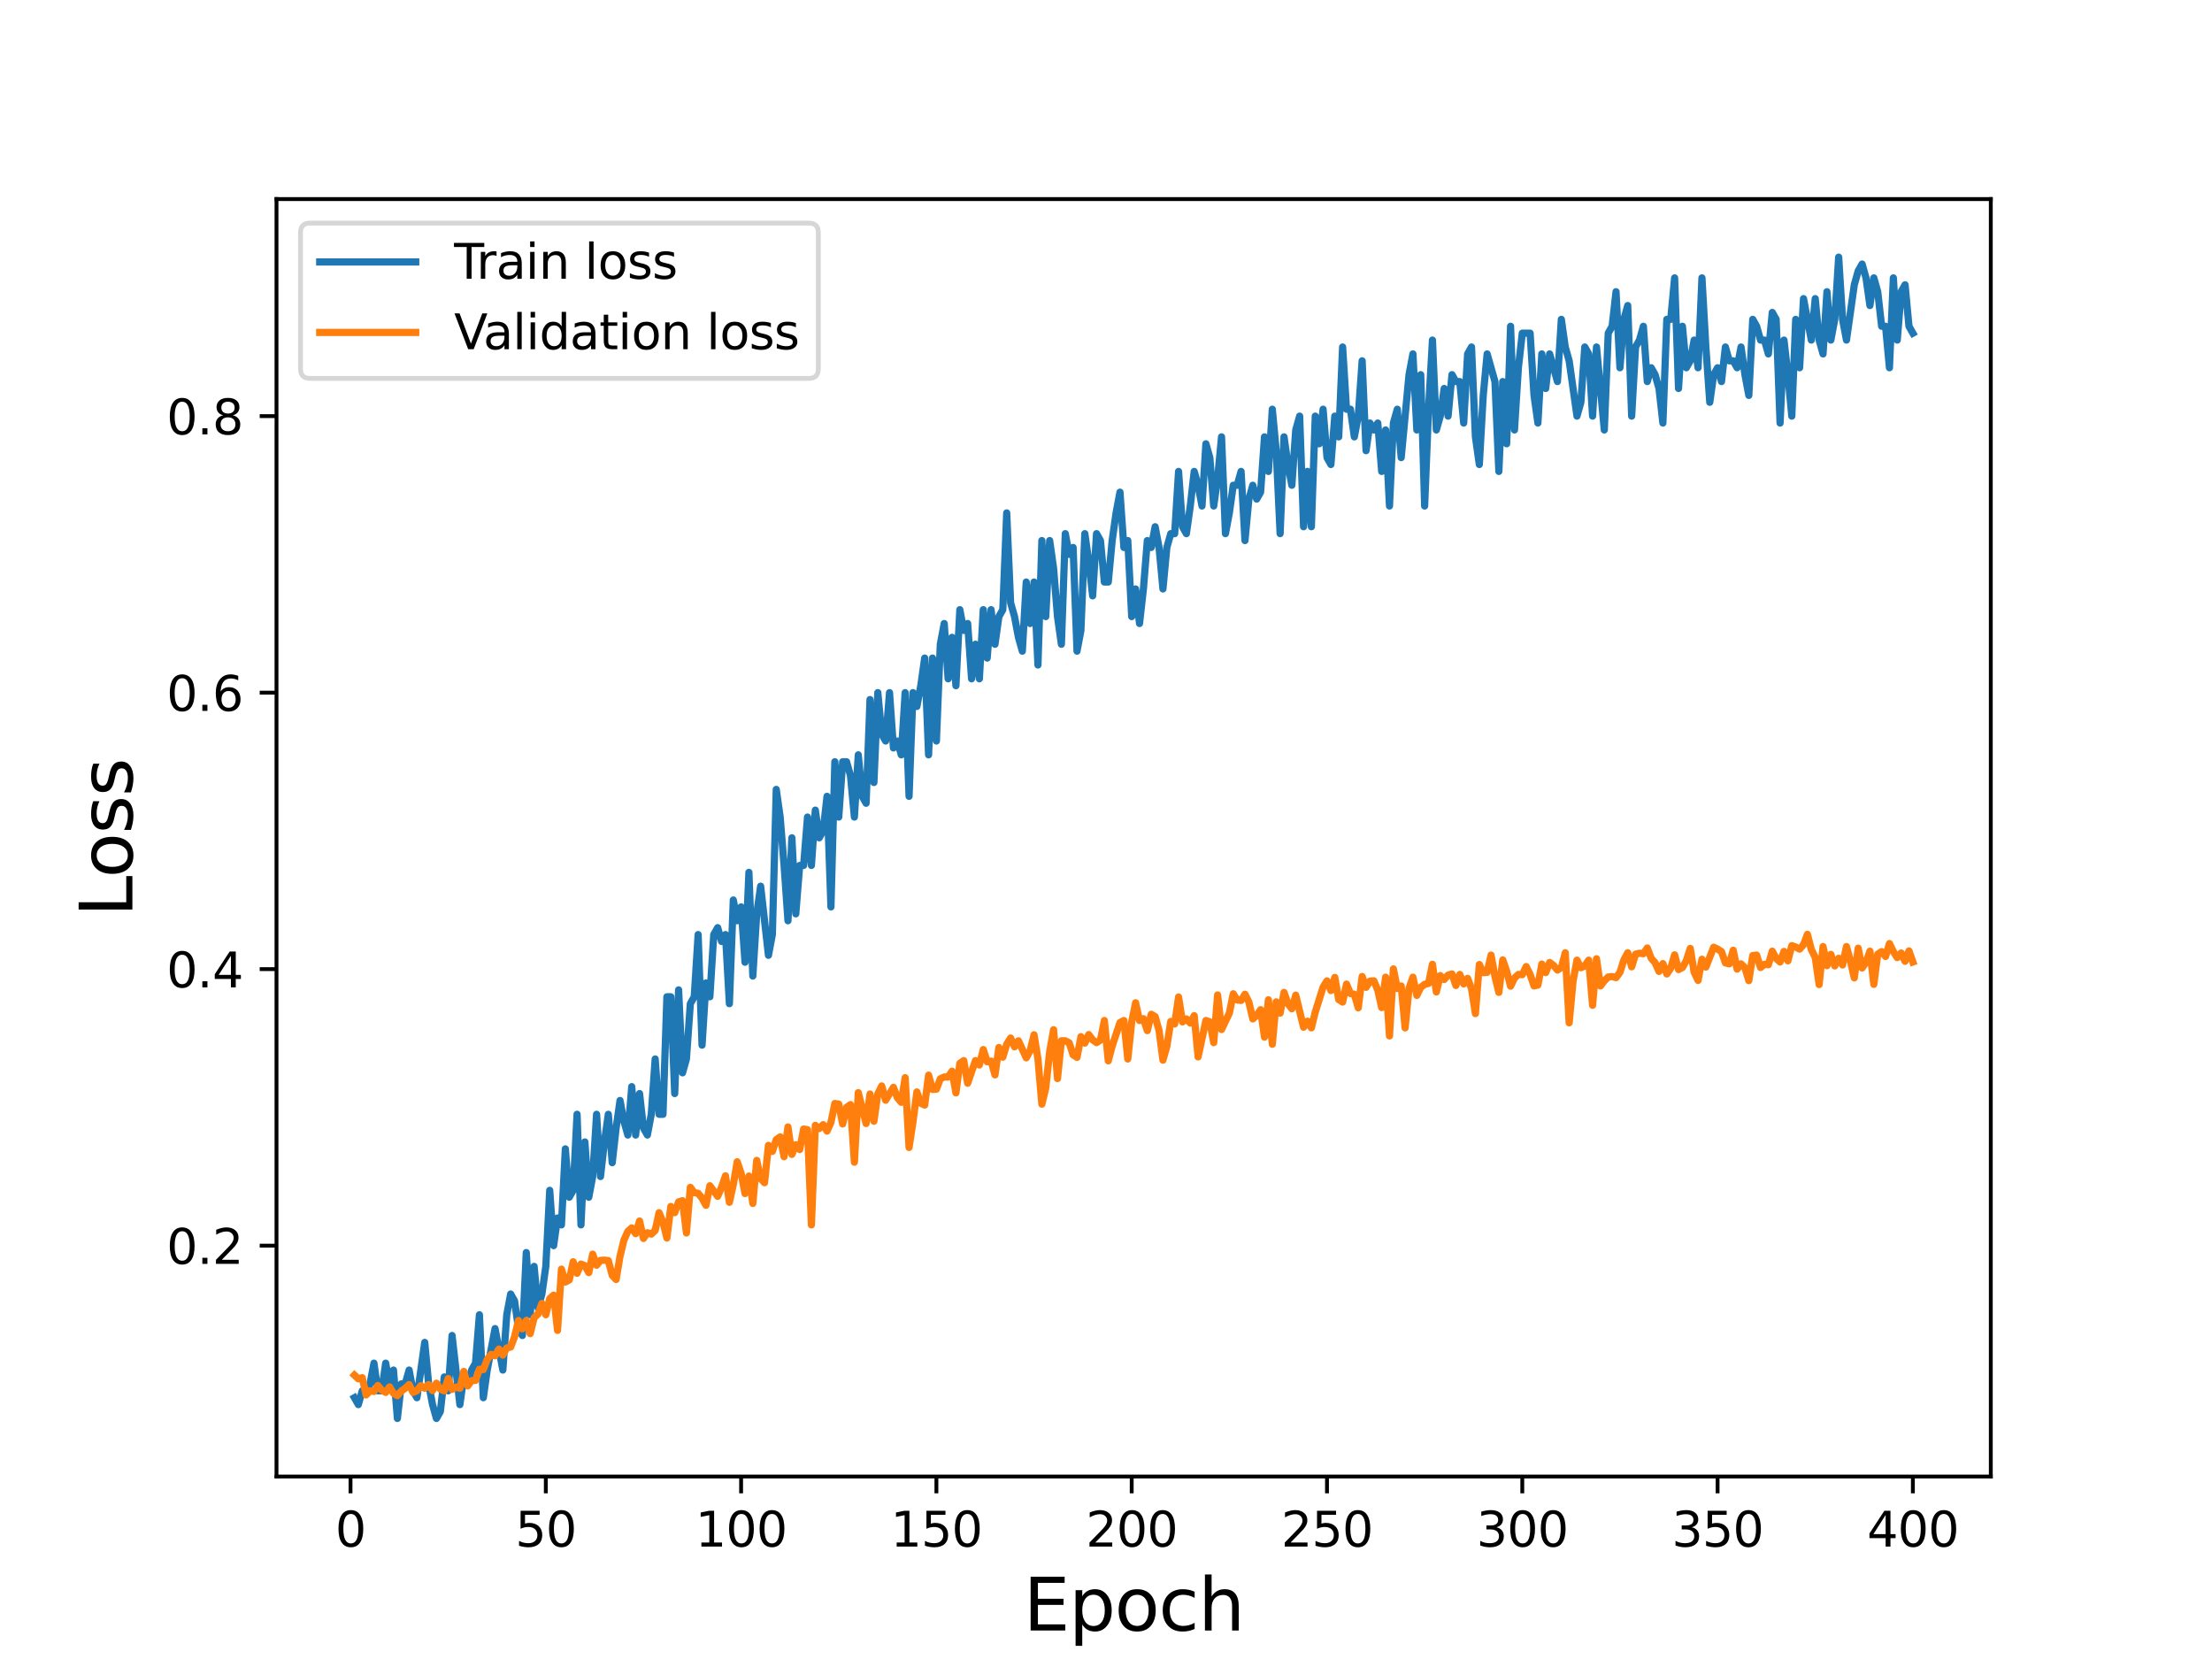 <?xml version="1.0" encoding="utf-8" standalone="no"?>
<!DOCTYPE svg PUBLIC "-//W3C//DTD SVG 1.1//EN"
  "http://www.w3.org/Graphics/SVG/1.1/DTD/svg11.dtd">
<svg height="345.6pt" version="1.1" viewBox="0 0 460.8 345.6" width="460.8pt" xmlns="http://www.w3.org/2000/svg" xmlns:xlink="http://www.w3.org/1999/xlink">
 <defs>
  <style type="text/css">*{stroke-linecap:butt;stroke-linejoin:round;}</style>
 </defs>
 <g id="figure_1">
  <g id="patch_1">
   <path d="M 0 345.6 
L 460.8 345.6 
L 460.8 0 
L 0 0 
z
" style="fill:#ffffff;"/>
  </g>
  <g id="axes_1">
   <g id="patch_2">
    <path d="M 57.6 307.584 
L 414.72 307.584 
L 414.72 41.472 
L 57.6 41.472 
z
" style="fill:#ffffff;"/>
   </g>
   <g id="matplotlib.axis_1">
    <g id="xtick_1">
     <g id="line2d_1">
      <defs>
       <path d="M 0 0 
L 0 3.5 
" id="m188ccb06dc" style="stroke:#000000;stroke-width:0.8;"/>
      </defs>
      <g>
       <use style="stroke:#000000;stroke-width:0.8;" x="73.019" xlink:href="#m188ccb06dc" y="307.584"/>
      </g>
     </g>
     <g id="text_1">
      <!-- 0 -->
      <g transform="translate(69.838 322.182)scale(0.1 -0.1)">
       <defs>
        <path d="M 2034 4250 
Q 1547 4250 1301 3770 
Q 1056 3291 1056 2328 
Q 1056 1369 1301 889 
Q 1547 409 2034 409 
Q 2525 409 2770 889 
Q 3016 1369 3016 2328 
Q 3016 3291 2770 3770 
Q 2525 4250 2034 4250 
z
M 2034 4750 
Q 2819 4750 3233 4129 
Q 3647 3509 3647 2328 
Q 3647 1150 3233 529 
Q 2819 -91 2034 -91 
Q 1250 -91 836 529 
Q 422 1150 422 2328 
Q 422 3509 836 4129 
Q 1250 4750 2034 4750 
z
" id="DejaVuSans-30" transform="scale(0.016)"/>
       </defs>
       <use xlink:href="#DejaVuSans-30"/>
      </g>
     </g>
    </g>
    <g id="xtick_2">
     <g id="line2d_2">
      <g>
       <use style="stroke:#000000;stroke-width:0.8;" x="113.703" xlink:href="#m188ccb06dc" y="307.584"/>
      </g>
     </g>
     <g id="text_2">
      <!-- 50 -->
      <g transform="translate(107.34 322.182)scale(0.1 -0.1)">
       <defs>
        <path d="M 691 4666 
L 3169 4666 
L 3169 4134 
L 1269 4134 
L 1269 2991 
Q 1406 3038 1543 3061 
Q 1681 3084 1819 3084 
Q 2600 3084 3056 2656 
Q 3513 2228 3513 1497 
Q 3513 744 3044 326 
Q 2575 -91 1722 -91 
Q 1428 -91 1123 -41 
Q 819 9 494 109 
L 494 744 
Q 775 591 1075 516 
Q 1375 441 1709 441 
Q 2250 441 2565 725 
Q 2881 1009 2881 1497 
Q 2881 1984 2565 2268 
Q 2250 2553 1709 2553 
Q 1456 2553 1204 2497 
Q 953 2441 691 2322 
L 691 4666 
z
" id="DejaVuSans-35" transform="scale(0.016)"/>
       </defs>
       <use xlink:href="#DejaVuSans-35"/>
       <use x="63.623" xlink:href="#DejaVuSans-30"/>
      </g>
     </g>
    </g>
    <g id="xtick_3">
     <g id="line2d_3">
      <g>
       <use style="stroke:#000000;stroke-width:0.8;" x="154.386" xlink:href="#m188ccb06dc" y="307.584"/>
      </g>
     </g>
     <g id="text_3">
      <!-- 100 -->
      <g transform="translate(144.842 322.182)scale(0.1 -0.1)">
       <defs>
        <path d="M 794 531 
L 1825 531 
L 1825 4091 
L 703 3866 
L 703 4441 
L 1819 4666 
L 2450 4666 
L 2450 531 
L 3481 531 
L 3481 0 
L 794 0 
L 794 531 
z
" id="DejaVuSans-31" transform="scale(0.016)"/>
       </defs>
       <use xlink:href="#DejaVuSans-31"/>
       <use x="63.623" xlink:href="#DejaVuSans-30"/>
       <use x="127.246" xlink:href="#DejaVuSans-30"/>
      </g>
     </g>
    </g>
    <g id="xtick_4">
     <g id="line2d_4">
      <g>
       <use style="stroke:#000000;stroke-width:0.8;" x="195.07" xlink:href="#m188ccb06dc" y="307.584"/>
      </g>
     </g>
     <g id="text_4">
      <!-- 150 -->
      <g transform="translate(185.526 322.182)scale(0.1 -0.1)">
       <use xlink:href="#DejaVuSans-31"/>
       <use x="63.623" xlink:href="#DejaVuSans-35"/>
       <use x="127.246" xlink:href="#DejaVuSans-30"/>
      </g>
     </g>
    </g>
    <g id="xtick_5">
     <g id="line2d_5">
      <g>
       <use style="stroke:#000000;stroke-width:0.8;" x="235.753" xlink:href="#m188ccb06dc" y="307.584"/>
      </g>
     </g>
     <g id="text_5">
      <!-- 200 -->
      <g transform="translate(226.209 322.182)scale(0.1 -0.1)">
       <defs>
        <path d="M 1228 531 
L 3431 531 
L 3431 0 
L 469 0 
L 469 531 
Q 828 903 1448 1529 
Q 2069 2156 2228 2338 
Q 2531 2678 2651 2914 
Q 2772 3150 2772 3378 
Q 2772 3750 2511 3984 
Q 2250 4219 1831 4219 
Q 1534 4219 1204 4116 
Q 875 4013 500 3803 
L 500 4441 
Q 881 4594 1212 4672 
Q 1544 4750 1819 4750 
Q 2544 4750 2975 4387 
Q 3406 4025 3406 3419 
Q 3406 3131 3298 2873 
Q 3191 2616 2906 2266 
Q 2828 2175 2409 1742 
Q 1991 1309 1228 531 
z
" id="DejaVuSans-32" transform="scale(0.016)"/>
       </defs>
       <use xlink:href="#DejaVuSans-32"/>
       <use x="63.623" xlink:href="#DejaVuSans-30"/>
       <use x="127.246" xlink:href="#DejaVuSans-30"/>
      </g>
     </g>
    </g>
    <g id="xtick_6">
     <g id="line2d_6">
      <g>
       <use style="stroke:#000000;stroke-width:0.8;" x="276.437" xlink:href="#m188ccb06dc" y="307.584"/>
      </g>
     </g>
     <g id="text_6">
      <!-- 250 -->
      <g transform="translate(266.893 322.182)scale(0.1 -0.1)">
       <use xlink:href="#DejaVuSans-32"/>
       <use x="63.623" xlink:href="#DejaVuSans-35"/>
       <use x="127.246" xlink:href="#DejaVuSans-30"/>
      </g>
     </g>
    </g>
    <g id="xtick_7">
     <g id="line2d_7">
      <g>
       <use style="stroke:#000000;stroke-width:0.8;" x="317.12" xlink:href="#m188ccb06dc" y="307.584"/>
      </g>
     </g>
     <g id="text_7">
      <!-- 300 -->
      <g transform="translate(307.576 322.182)scale(0.1 -0.1)">
       <defs>
        <path d="M 2597 2516 
Q 3050 2419 3304 2112 
Q 3559 1806 3559 1356 
Q 3559 666 3084 287 
Q 2609 -91 1734 -91 
Q 1441 -91 1130 -33 
Q 819 25 488 141 
L 488 750 
Q 750 597 1062 519 
Q 1375 441 1716 441 
Q 2309 441 2620 675 
Q 2931 909 2931 1356 
Q 2931 1769 2642 2001 
Q 2353 2234 1838 2234 
L 1294 2234 
L 1294 2753 
L 1863 2753 
Q 2328 2753 2575 2939 
Q 2822 3125 2822 3475 
Q 2822 3834 2567 4026 
Q 2313 4219 1838 4219 
Q 1578 4219 1281 4162 
Q 984 4106 628 3988 
L 628 4550 
Q 988 4650 1302 4700 
Q 1616 4750 1894 4750 
Q 2613 4750 3031 4423 
Q 3450 4097 3450 3541 
Q 3450 3153 3228 2886 
Q 3006 2619 2597 2516 
z
" id="DejaVuSans-33" transform="scale(0.016)"/>
       </defs>
       <use xlink:href="#DejaVuSans-33"/>
       <use x="63.623" xlink:href="#DejaVuSans-30"/>
       <use x="127.246" xlink:href="#DejaVuSans-30"/>
      </g>
     </g>
    </g>
    <g id="xtick_8">
     <g id="line2d_8">
      <g>
       <use style="stroke:#000000;stroke-width:0.8;" x="357.804" xlink:href="#m188ccb06dc" y="307.584"/>
      </g>
     </g>
     <g id="text_8">
      <!-- 350 -->
      <g transform="translate(348.26 322.182)scale(0.1 -0.1)">
       <use xlink:href="#DejaVuSans-33"/>
       <use x="63.623" xlink:href="#DejaVuSans-35"/>
       <use x="127.246" xlink:href="#DejaVuSans-30"/>
      </g>
     </g>
    </g>
    <g id="xtick_9">
     <g id="line2d_9">
      <g>
       <use style="stroke:#000000;stroke-width:0.8;" x="398.487" xlink:href="#m188ccb06dc" y="307.584"/>
      </g>
     </g>
     <g id="text_9">
      <!-- 400 -->
      <g transform="translate(388.944 322.182)scale(0.1 -0.1)">
       <defs>
        <path d="M 2419 4116 
L 825 1625 
L 2419 1625 
L 2419 4116 
z
M 2253 4666 
L 3047 4666 
L 3047 1625 
L 3713 1625 
L 3713 1100 
L 3047 1100 
L 3047 0 
L 2419 0 
L 2419 1100 
L 313 1100 
L 313 1709 
L 2253 4666 
z
" id="DejaVuSans-34" transform="scale(0.016)"/>
       </defs>
       <use xlink:href="#DejaVuSans-34"/>
       <use x="63.623" xlink:href="#DejaVuSans-30"/>
       <use x="127.246" xlink:href="#DejaVuSans-30"/>
      </g>
     </g>
    </g>
    <g id="text_10">
     <!-- Epoch -->
     <g transform="translate(213.194 339.66)scale(0.15 -0.15)">
      <defs>
       <path d="M 628 4666 
L 3578 4666 
L 3578 4134 
L 1259 4134 
L 1259 2753 
L 3481 2753 
L 3481 2222 
L 1259 2222 
L 1259 531 
L 3634 531 
L 3634 0 
L 628 0 
L 628 4666 
z
" id="DejaVuSans-45" transform="scale(0.016)"/>
       <path d="M 1159 525 
L 1159 -1331 
L 581 -1331 
L 581 3500 
L 1159 3500 
L 1159 2969 
Q 1341 3281 1617 3432 
Q 1894 3584 2278 3584 
Q 2916 3584 3314 3078 
Q 3713 2572 3713 1747 
Q 3713 922 3314 415 
Q 2916 -91 2278 -91 
Q 1894 -91 1617 61 
Q 1341 213 1159 525 
z
M 3116 1747 
Q 3116 2381 2855 2742 
Q 2594 3103 2138 3103 
Q 1681 3103 1420 2742 
Q 1159 2381 1159 1747 
Q 1159 1113 1420 752 
Q 1681 391 2138 391 
Q 2594 391 2855 752 
Q 3116 1113 3116 1747 
z
" id="DejaVuSans-70" transform="scale(0.016)"/>
       <path d="M 1959 3097 
Q 1497 3097 1228 2736 
Q 959 2375 959 1747 
Q 959 1119 1226 758 
Q 1494 397 1959 397 
Q 2419 397 2687 759 
Q 2956 1122 2956 1747 
Q 2956 2369 2687 2733 
Q 2419 3097 1959 3097 
z
M 1959 3584 
Q 2709 3584 3137 3096 
Q 3566 2609 3566 1747 
Q 3566 888 3137 398 
Q 2709 -91 1959 -91 
Q 1206 -91 779 398 
Q 353 888 353 1747 
Q 353 2609 779 3096 
Q 1206 3584 1959 3584 
z
" id="DejaVuSans-6f" transform="scale(0.016)"/>
       <path d="M 3122 3366 
L 3122 2828 
Q 2878 2963 2633 3030 
Q 2388 3097 2138 3097 
Q 1578 3097 1268 2742 
Q 959 2388 959 1747 
Q 959 1106 1268 751 
Q 1578 397 2138 397 
Q 2388 397 2633 464 
Q 2878 531 3122 666 
L 3122 134 
Q 2881 22 2623 -34 
Q 2366 -91 2075 -91 
Q 1284 -91 818 406 
Q 353 903 353 1747 
Q 353 2603 823 3093 
Q 1294 3584 2113 3584 
Q 2378 3584 2631 3529 
Q 2884 3475 3122 3366 
z
" id="DejaVuSans-63" transform="scale(0.016)"/>
       <path d="M 3513 2113 
L 3513 0 
L 2938 0 
L 2938 2094 
Q 2938 2591 2744 2837 
Q 2550 3084 2163 3084 
Q 1697 3084 1428 2787 
Q 1159 2491 1159 1978 
L 1159 0 
L 581 0 
L 581 4863 
L 1159 4863 
L 1159 2956 
Q 1366 3272 1645 3428 
Q 1925 3584 2291 3584 
Q 2894 3584 3203 3211 
Q 3513 2838 3513 2113 
z
" id="DejaVuSans-68" transform="scale(0.016)"/>
      </defs>
      <use xlink:href="#DejaVuSans-45"/>
      <use x="63.184" xlink:href="#DejaVuSans-70"/>
      <use x="126.66" xlink:href="#DejaVuSans-6f"/>
      <use x="187.842" xlink:href="#DejaVuSans-63"/>
      <use x="242.822" xlink:href="#DejaVuSans-68"/>
     </g>
    </g>
   </g>
   <g id="matplotlib.axis_2">
    <g id="ytick_1">
     <g id="line2d_10">
      <defs>
       <path d="M 0 0 
L -3.5 0 
" id="mcd72884ee6" style="stroke:#000000;stroke-width:0.8;"/>
      </defs>
      <g>
       <use style="stroke:#000000;stroke-width:0.8;" x="57.6" xlink:href="#mcd72884ee6" y="259.488"/>
      </g>
     </g>
     <g id="text_11">
      <!-- 0.2 -->
      <g transform="translate(34.697 263.287)scale(0.1 -0.1)">
       <defs>
        <path d="M 684 794 
L 1344 794 
L 1344 0 
L 684 0 
L 684 794 
z
" id="DejaVuSans-2e" transform="scale(0.016)"/>
       </defs>
       <use xlink:href="#DejaVuSans-30"/>
       <use x="63.623" xlink:href="#DejaVuSans-2e"/>
       <use x="95.41" xlink:href="#DejaVuSans-32"/>
      </g>
     </g>
    </g>
    <g id="ytick_2">
     <g id="line2d_11">
      <g>
       <use style="stroke:#000000;stroke-width:0.8;" x="57.6" xlink:href="#mcd72884ee6" y="201.888"/>
      </g>
     </g>
     <g id="text_12">
      <!-- 0.4 -->
      <g transform="translate(34.697 205.687)scale(0.1 -0.1)">
       <use xlink:href="#DejaVuSans-30"/>
       <use x="63.623" xlink:href="#DejaVuSans-2e"/>
       <use x="95.41" xlink:href="#DejaVuSans-34"/>
      </g>
     </g>
    </g>
    <g id="ytick_3">
     <g id="line2d_12">
      <g>
       <use style="stroke:#000000;stroke-width:0.8;" x="57.6" xlink:href="#mcd72884ee6" y="144.288"/>
      </g>
     </g>
     <g id="text_13">
      <!-- 0.6 -->
      <g transform="translate(34.697 148.087)scale(0.1 -0.1)">
       <defs>
        <path d="M 2113 2584 
Q 1688 2584 1439 2293 
Q 1191 2003 1191 1497 
Q 1191 994 1439 701 
Q 1688 409 2113 409 
Q 2538 409 2786 701 
Q 3034 994 3034 1497 
Q 3034 2003 2786 2293 
Q 2538 2584 2113 2584 
z
M 3366 4563 
L 3366 3988 
Q 3128 4100 2886 4159 
Q 2644 4219 2406 4219 
Q 1781 4219 1451 3797 
Q 1122 3375 1075 2522 
Q 1259 2794 1537 2939 
Q 1816 3084 2150 3084 
Q 2853 3084 3261 2657 
Q 3669 2231 3669 1497 
Q 3669 778 3244 343 
Q 2819 -91 2113 -91 
Q 1303 -91 875 529 
Q 447 1150 447 2328 
Q 447 3434 972 4092 
Q 1497 4750 2381 4750 
Q 2619 4750 2861 4703 
Q 3103 4656 3366 4563 
z
" id="DejaVuSans-36" transform="scale(0.016)"/>
       </defs>
       <use xlink:href="#DejaVuSans-30"/>
       <use x="63.623" xlink:href="#DejaVuSans-2e"/>
       <use x="95.41" xlink:href="#DejaVuSans-36"/>
      </g>
     </g>
    </g>
    <g id="ytick_4">
     <g id="line2d_13">
      <g>
       <use style="stroke:#000000;stroke-width:0.8;" x="57.6" xlink:href="#mcd72884ee6" y="86.688"/>
      </g>
     </g>
     <g id="text_14">
      <!-- 0.8 -->
      <g transform="translate(34.697 90.487)scale(0.1 -0.1)">
       <defs>
        <path d="M 2034 2216 
Q 1584 2216 1326 1975 
Q 1069 1734 1069 1313 
Q 1069 891 1326 650 
Q 1584 409 2034 409 
Q 2484 409 2743 651 
Q 3003 894 3003 1313 
Q 3003 1734 2745 1975 
Q 2488 2216 2034 2216 
z
M 1403 2484 
Q 997 2584 770 2862 
Q 544 3141 544 3541 
Q 544 4100 942 4425 
Q 1341 4750 2034 4750 
Q 2731 4750 3128 4425 
Q 3525 4100 3525 3541 
Q 3525 3141 3298 2862 
Q 3072 2584 2669 2484 
Q 3125 2378 3379 2068 
Q 3634 1759 3634 1313 
Q 3634 634 3220 271 
Q 2806 -91 2034 -91 
Q 1263 -91 848 271 
Q 434 634 434 1313 
Q 434 1759 690 2068 
Q 947 2378 1403 2484 
z
M 1172 3481 
Q 1172 3119 1398 2916 
Q 1625 2713 2034 2713 
Q 2441 2713 2670 2916 
Q 2900 3119 2900 3481 
Q 2900 3844 2670 4047 
Q 2441 4250 2034 4250 
Q 1625 4250 1398 4047 
Q 1172 3844 1172 3481 
z
" id="DejaVuSans-38" transform="scale(0.016)"/>
       </defs>
       <use xlink:href="#DejaVuSans-30"/>
       <use x="63.623" xlink:href="#DejaVuSans-2e"/>
       <use x="95.41" xlink:href="#DejaVuSans-38"/>
      </g>
     </g>
    </g>
    <g id="text_15">
     <!-- Loss -->
     <g transform="translate(27.577 190.979)rotate(-90)scale(0.15 -0.15)">
      <defs>
       <path d="M 628 4666 
L 1259 4666 
L 1259 531 
L 3531 531 
L 3531 0 
L 628 0 
L 628 4666 
z
" id="DejaVuSans-4c" transform="scale(0.016)"/>
       <path d="M 2834 3397 
L 2834 2853 
Q 2591 2978 2328 3040 
Q 2066 3103 1784 3103 
Q 1356 3103 1142 2972 
Q 928 2841 928 2578 
Q 928 2378 1081 2264 
Q 1234 2150 1697 2047 
L 1894 2003 
Q 2506 1872 2764 1633 
Q 3022 1394 3022 966 
Q 3022 478 2636 193 
Q 2250 -91 1575 -91 
Q 1294 -91 989 -36 
Q 684 19 347 128 
L 347 722 
Q 666 556 975 473 
Q 1284 391 1588 391 
Q 1994 391 2212 530 
Q 2431 669 2431 922 
Q 2431 1156 2273 1281 
Q 2116 1406 1581 1522 
L 1381 1569 
Q 847 1681 609 1914 
Q 372 2147 372 2553 
Q 372 3047 722 3315 
Q 1072 3584 1716 3584 
Q 2034 3584 2315 3537 
Q 2597 3491 2834 3397 
z
" id="DejaVuSans-73" transform="scale(0.016)"/>
      </defs>
      <use xlink:href="#DejaVuSans-4c"/>
      <use x="53.963" xlink:href="#DejaVuSans-6f"/>
      <use x="115.145" xlink:href="#DejaVuSans-73"/>
      <use x="167.244" xlink:href="#DejaVuSans-73"/>
     </g>
    </g>
   </g>
   <g id="line2d_14">
    <path clip-path="url(#p74e5d52bf9)" d="M 73.833 291.168 
L 74.646 292.608 
L 75.46 289.728 
L 76.274 289.728 
L 77.087 288.288 
L 77.901 283.968 
L 78.715 289.728 
L 79.528 289.728 
L 80.342 283.968 
L 81.156 288.288 
L 81.969 285.408 
L 82.783 295.488 
L 83.597 288.288 
L 84.41 288.288 
L 85.224 285.408 
L 86.038 289.728 
L 86.851 291.168 
L 88.479 279.648 
L 89.292 288.288 
L 90.106 292.608 
L 90.92 295.488 
L 91.733 294.048 
L 92.547 286.848 
L 93.361 289.728 
L 94.174 278.208 
L 95.802 292.608 
L 96.616 286.848 
L 97.429 288.288 
L 98.243 285.408 
L 99.057 283.968 
L 99.87 273.888 
L 100.684 291.168 
L 101.498 285.408 
L 103.125 276.768 
L 104.752 285.408 
L 105.566 273.888 
L 106.38 269.568 
L 107.193 271.008 
L 108.007 276.768 
L 108.821 278.208 
L 109.634 260.928 
L 110.448 273.888 
L 111.262 263.808 
L 112.075 272.448 
L 112.889 269.568 
L 113.703 263.808 
L 114.516 247.968 
L 115.33 259.488 
L 116.144 253.728 
L 116.957 255.168 
L 117.771 239.328 
L 118.585 249.408 
L 119.398 247.968 
L 120.212 232.128 
L 121.026 255.168 
L 121.839 237.888 
L 122.653 249.408 
L 123.467 245.088 
L 124.28 232.128 
L 125.094 245.088 
L 125.908 237.888 
L 126.721 232.128 
L 127.535 242.208 
L 128.349 235.008 
L 129.162 229.248 
L 129.976 233.568 
L 130.79 236.448 
L 131.603 226.368 
L 132.417 236.448 
L 133.231 227.808 
L 134.044 235.008 
L 134.858 236.448 
L 135.672 232.128 
L 136.485 220.608 
L 137.299 232.128 
L 138.113 232.128 
L 138.926 207.648 
L 139.74 207.648 
L 140.554 227.808 
L 141.367 206.208 
L 142.181 223.488 
L 142.995 220.608 
L 143.808 209.088 
L 144.622 207.648 
L 145.436 194.688 
L 146.249 217.728 
L 147.063 204.768 
L 147.877 207.648 
L 148.69 194.688 
L 149.504 193.248 
L 150.318 196.128 
L 151.131 194.688 
L 151.945 209.088 
L 152.759 187.488 
L 153.572 191.808 
L 154.386 188.928 
L 155.2 200.448 
L 156.013 181.728 
L 156.827 203.328 
L 157.641 190.368 
L 158.454 184.608 
L 160.082 199.008 
L 160.895 194.688 
L 161.709 164.448 
L 162.523 170.208 
L 163.336 180.288 
L 164.15 191.808 
L 164.964 174.528 
L 165.777 190.368 
L 166.591 180.288 
L 167.405 180.288 
L 168.219 170.208 
L 169.032 180.288 
L 169.846 168.768 
L 170.66 174.528 
L 171.473 173.088 
L 172.287 165.888 
L 173.101 188.928 
L 173.914 158.688 
L 174.728 170.208 
L 175.542 158.688 
L 176.355 158.688 
L 177.169 161.568 
L 177.983 170.208 
L 178.796 157.248 
L 179.61 165.888 
L 180.424 167.328 
L 181.237 145.728 
L 182.051 163.008 
L 182.865 144.288 
L 183.678 152.928 
L 184.492 154.368 
L 185.306 144.288 
L 186.119 155.808 
L 186.933 154.368 
L 187.747 157.248 
L 188.56 144.288 
L 189.374 165.888 
L 190.188 144.288 
L 191.001 147.168 
L 191.815 142.848 
L 192.629 137.088 
L 193.442 157.248 
L 194.256 137.088 
L 195.07 154.368 
L 195.883 134.208 
L 196.697 129.888 
L 197.511 141.408 
L 198.324 132.768 
L 199.138 142.848 
L 199.952 127.008 
L 200.765 131.328 
L 201.579 129.888 
L 202.393 141.408 
L 203.206 134.208 
L 204.02 141.408 
L 204.834 127.008 
L 205.647 137.088 
L 206.461 127.008 
L 207.275 134.208 
L 208.088 128.448 
L 208.902 127.008 
L 209.716 106.848 
L 210.529 125.568 
L 211.343 128.448 
L 212.157 132.768 
L 212.97 135.648 
L 213.784 121.248 
L 214.598 129.888 
L 215.411 121.248 
L 216.225 138.528 
L 217.039 112.608 
L 217.852 128.448 
L 218.666 112.608 
L 219.48 118.368 
L 220.293 128.448 
L 221.107 134.208 
L 221.921 111.168 
L 222.734 115.488 
L 223.548 114.048 
L 224.362 135.648 
L 225.175 131.328 
L 225.989 111.168 
L 226.803 116.928 
L 227.616 124.128 
L 228.43 111.168 
L 229.244 112.608 
L 230.057 121.248 
L 230.871 121.248 
L 231.685 112.608 
L 232.498 106.848 
L 233.312 102.528 
L 234.126 114.048 
L 234.939 112.608 
L 235.753 128.448 
L 236.567 122.688 
L 237.381 129.888 
L 238.194 122.688 
L 239.008 112.608 
L 239.822 114.048 
L 240.635 109.728 
L 241.449 114.048 
L 242.263 122.688 
L 243.076 114.048 
L 243.89 111.168 
L 244.704 111.168 
L 245.517 98.208 
L 246.331 109.728 
L 247.145 111.168 
L 247.958 105.408 
L 248.772 98.208 
L 249.586 101.088 
L 250.399 105.408 
L 251.213 92.448 
L 252.027 95.328 
L 252.84 105.408 
L 253.654 99.648 
L 254.468 91.008 
L 255.281 111.168 
L 256.095 106.848 
L 256.909 101.088 
L 257.722 101.088 
L 258.536 98.208 
L 259.35 112.608 
L 260.163 103.968 
L 260.977 101.088 
L 261.791 103.968 
L 262.604 102.528 
L 263.418 91.008 
L 264.232 98.208 
L 265.045 85.248 
L 265.859 93.888 
L 266.673 111.168 
L 267.486 91.008 
L 268.3 96.768 
L 269.114 101.088 
L 269.927 89.568 
L 270.741 86.688 
L 271.555 109.728 
L 272.368 98.208 
L 273.182 109.728 
L 273.996 86.688 
L 274.809 92.448 
L 275.623 85.248 
L 276.437 95.328 
L 277.25 96.768 
L 278.064 86.688 
L 278.878 91.008 
L 279.691 72.288 
L 280.505 85.248 
L 281.319 85.248 
L 282.132 91.008 
L 282.946 86.688 
L 283.76 75.168 
L 284.573 93.888 
L 285.387 88.128 
L 286.201 89.568 
L 287.014 88.128 
L 287.828 98.208 
L 288.642 89.568 
L 289.455 105.408 
L 290.269 88.128 
L 291.083 85.248 
L 291.896 95.328 
L 293.524 78.048 
L 294.337 73.728 
L 295.151 89.568 
L 295.965 78.048 
L 296.778 105.408 
L 297.592 85.248 
L 298.406 70.848 
L 299.219 89.568 
L 300.033 86.688 
L 300.847 80.928 
L 301.66 86.688 
L 302.474 78.048 
L 303.288 79.488 
L 304.101 79.488 
L 304.915 88.128 
L 305.729 73.728 
L 306.543 72.288 
L 307.356 91.008 
L 308.17 96.768 
L 308.984 82.368 
L 309.797 73.728 
L 311.425 79.488 
L 312.238 98.208 
L 313.052 79.488 
L 313.866 92.448 
L 314.679 67.968 
L 315.493 89.568 
L 316.307 76.608 
L 317.12 69.408 
L 318.748 69.408 
L 319.561 82.368 
L 320.375 88.128 
L 321.189 73.728 
L 322.002 80.928 
L 322.816 73.728 
L 324.443 79.488 
L 325.257 66.528 
L 326.071 72.288 
L 326.884 75.168 
L 328.512 86.688 
L 329.325 83.808 
L 330.139 72.288 
L 330.953 73.728 
L 331.766 86.688 
L 332.58 72.288 
L 334.207 89.568 
L 335.021 69.408 
L 335.835 67.968 
L 336.648 60.768 
L 337.462 76.608 
L 338.276 66.528 
L 339.089 63.648 
L 339.903 86.688 
L 340.717 72.288 
L 341.53 70.848 
L 342.344 67.968 
L 343.158 79.488 
L 343.971 76.608 
L 344.785 78.048 
L 345.599 80.928 
L 346.412 88.128 
L 347.226 66.528 
L 348.04 66.528 
L 348.853 57.888 
L 349.667 80.928 
L 350.481 67.968 
L 351.294 76.608 
L 352.108 75.168 
L 352.922 70.848 
L 353.735 76.608 
L 354.549 57.888 
L 355.363 72.288 
L 356.176 83.808 
L 356.99 78.048 
L 357.804 76.608 
L 358.617 79.488 
L 359.431 72.288 
L 360.245 75.168 
L 361.058 75.168 
L 361.872 76.608 
L 362.686 72.288 
L 363.499 78.048 
L 364.313 82.368 
L 365.127 66.528 
L 365.94 67.968 
L 366.754 70.848 
L 367.568 70.848 
L 368.381 73.728 
L 369.195 65.088 
L 370.009 66.528 
L 370.822 88.128 
L 371.636 70.848 
L 372.45 78.048 
L 373.263 86.688 
L 374.077 66.528 
L 374.891 76.608 
L 375.704 62.208 
L 377.332 70.848 
L 378.146 62.208 
L 378.959 70.848 
L 379.773 73.728 
L 380.587 60.768 
L 381.4 70.848 
L 382.214 66.528 
L 383.028 53.568 
L 383.841 66.528 
L 384.655 70.848 
L 386.282 59.328 
L 387.096 56.448 
L 387.91 55.008 
L 388.723 57.888 
L 389.537 63.648 
L 390.351 57.888 
L 391.164 60.768 
L 391.978 67.968 
L 392.792 67.968 
L 393.605 76.608 
L 394.419 57.888 
L 395.233 70.848 
L 396.046 60.768 
L 396.86 59.328 
L 397.674 67.968 
L 398.487 69.408 
L 398.487 69.408 
" style="fill:none;stroke:#1f77b4;stroke-linecap:square;stroke-width:1.5;"/>
   </g>
   <g id="line2d_15">
    <path clip-path="url(#p74e5d52bf9)" d="M 73.833 286.464 
L 74.646 287.232 
L 75.46 286.992 
L 76.274 290.592 
L 77.087 289.728 
L 77.901 289.872 
L 78.715 288.624 
L 79.528 289.584 
L 80.342 290.064 
L 81.156 288.912 
L 81.969 290.256 
L 82.783 290.736 
L 83.597 289.776 
L 84.41 289.2 
L 85.224 288.432 
L 86.038 290.064 
L 86.851 289.728 
L 87.665 288.672 
L 88.479 289.2 
L 89.292 288.432 
L 90.106 289.68 
L 90.92 288.144 
L 91.733 289.392 
L 92.547 289.728 
L 93.361 287.184 
L 94.174 289.44 
L 94.988 288.96 
L 95.802 289.2 
L 96.616 285.696 
L 97.429 288.72 
L 98.243 287.616 
L 99.057 287.568 
L 99.87 285.264 
L 100.684 285.312 
L 101.498 283.2 
L 102.311 282.144 
L 103.125 282.432 
L 103.939 281.04 
L 104.752 282.288 
L 105.566 280.8 
L 106.38 280.608 
L 107.193 278.496 
L 108.007 275.088 
L 108.821 276.816 
L 109.634 275.088 
L 110.448 277.824 
L 111.262 274.512 
L 112.075 273.744 
L 112.889 271.536 
L 113.703 273.888 
L 114.516 270.528 
L 115.33 269.808 
L 116.144 277.152 
L 116.957 264.384 
L 117.771 267.072 
L 118.585 266.64 
L 119.398 262.848 
L 120.212 265.248 
L 121.026 263.328 
L 121.839 263.664 
L 122.653 265.104 
L 123.467 261.264 
L 124.28 263.568 
L 125.094 262.56 
L 125.908 262.512 
L 126.721 262.608 
L 127.535 265.68 
L 128.349 266.544 
L 129.162 261.696 
L 129.976 258.336 
L 130.79 256.512 
L 131.603 255.792 
L 132.417 256.992 
L 133.231 254.352 
L 134.044 258 
L 134.858 256.8 
L 135.672 257.088 
L 136.485 256.32 
L 137.299 252.624 
L 138.113 254.64 
L 138.926 257.904 
L 139.74 251.328 
L 140.554 252.624 
L 141.367 250.368 
L 142.181 250.128 
L 142.995 256.848 
L 143.808 247.344 
L 144.622 248.448 
L 145.436 248.592 
L 146.249 249.6 
L 147.063 251.088 
L 147.877 247.008 
L 149.504 249.216 
L 150.318 247.296 
L 151.131 244.944 
L 151.945 250.464 
L 152.759 246.768 
L 153.572 242.016 
L 154.386 244.416 
L 155.2 248.64 
L 156.013 244.992 
L 156.827 250.704 
L 157.641 241.728 
L 158.454 245.52 
L 159.268 246.384 
L 160.082 238.608 
L 160.895 239.856 
L 161.709 237.408 
L 162.523 236.832 
L 163.336 240.96 
L 164.15 234.768 
L 164.964 240.48 
L 165.777 238.464 
L 166.591 239.472 
L 167.405 235.2 
L 168.219 235.344 
L 169.032 255.168 
L 169.846 234.432 
L 170.66 235.104 
L 171.473 234.288 
L 172.287 235.632 
L 173.101 233.808 
L 173.914 229.872 
L 174.728 230.016 
L 175.542 234.144 
L 176.355 230.688 
L 177.169 230.112 
L 177.983 242.112 
L 178.796 227.616 
L 180.424 234.048 
L 181.237 227.904 
L 182.051 233.568 
L 182.865 227.856 
L 183.678 226.224 
L 184.492 229.2 
L 186.119 226.512 
L 186.933 228.672 
L 187.747 229.632 
L 188.56 224.496 
L 189.374 239.04 
L 190.188 233.712 
L 191.001 227.472 
L 191.815 229.824 
L 192.629 230.208 
L 193.442 223.968 
L 194.256 226.944 
L 195.07 226.896 
L 195.883 224.736 
L 196.697 224.352 
L 197.511 224.352 
L 198.324 223.152 
L 199.138 227.664 
L 199.952 221.52 
L 200.765 220.944 
L 201.579 225.648 
L 203.206 220.944 
L 204.02 221.856 
L 204.834 218.64 
L 205.647 221.184 
L 206.461 221.04 
L 207.275 223.92 
L 208.088 218.208 
L 208.902 220.224 
L 209.716 217.536 
L 210.529 216.24 
L 211.343 218.064 
L 212.157 216.816 
L 213.784 220.368 
L 214.598 218.88 
L 215.411 215.568 
L 216.225 220.608 
L 217.039 230.016 
L 217.852 226.656 
L 218.666 219.072 
L 219.48 214.512 
L 220.293 224.688 
L 221.107 216.816 
L 221.921 216.816 
L 222.734 217.248 
L 223.548 219.744 
L 224.362 220.272 
L 225.175 215.952 
L 225.989 217.296 
L 226.803 215.52 
L 227.616 216.624 
L 228.43 217.2 
L 229.244 216.672 
L 230.057 212.592 
L 230.871 220.992 
L 231.685 217.92 
L 233.312 213.024 
L 234.126 212.592 
L 234.939 220.608 
L 235.753 212.88 
L 236.567 208.896 
L 237.381 212.592 
L 238.194 212.208 
L 239.008 214.704 
L 239.822 211.296 
L 240.635 211.776 
L 241.449 214.656 
L 242.263 220.848 
L 243.076 217.968 
L 243.89 212.784 
L 244.704 213.312 
L 245.517 207.696 
L 246.331 212.88 
L 247.145 212.256 
L 247.958 213.12 
L 248.772 211.584 
L 249.586 220.176 
L 251.213 212.592 
L 252.027 212.88 
L 252.84 217.2 
L 253.654 207.264 
L 254.468 214.464 
L 256.095 211.056 
L 256.909 207.024 
L 257.722 208.32 
L 258.536 208.416 
L 259.35 207.12 
L 260.163 208.752 
L 260.977 212.256 
L 261.791 211.536 
L 262.604 210.336 
L 263.418 216.048 
L 264.232 208.272 
L 265.045 217.536 
L 265.859 208.704 
L 266.673 211.056 
L 267.486 206.736 
L 268.3 209.088 
L 269.114 210.144 
L 269.927 207.312 
L 271.555 213.984 
L 272.368 212.736 
L 273.182 214.128 
L 273.996 210.816 
L 275.623 205.632 
L 276.437 204.336 
L 277.25 206.352 
L 278.064 203.616 
L 278.878 208.224 
L 279.691 208.752 
L 280.505 205.008 
L 281.319 206.976 
L 282.132 207.12 
L 282.946 209.952 
L 283.76 203.424 
L 284.573 205.68 
L 285.387 204.384 
L 286.201 204.336 
L 287.014 206.256 
L 287.828 209.904 
L 288.642 203.568 
L 289.455 215.808 
L 290.269 201.84 
L 291.083 205.92 
L 291.896 205.392 
L 292.71 214.128 
L 293.524 205.872 
L 294.337 203.568 
L 295.151 207.36 
L 295.965 205.68 
L 296.778 205.056 
L 297.592 204.864 
L 298.406 200.88 
L 299.219 206.64 
L 300.033 203.232 
L 300.847 204.048 
L 301.66 203.136 
L 302.474 202.896 
L 303.288 205.296 
L 304.101 202.992 
L 304.915 204.96 
L 305.729 203.808 
L 306.543 205.968 
L 307.356 211.152 
L 308.17 200.928 
L 308.984 202.608 
L 309.797 202.56 
L 310.611 198.96 
L 311.425 203.424 
L 312.238 206.736 
L 313.052 199.968 
L 313.866 202.32 
L 314.679 205.44 
L 315.493 203.76 
L 316.307 202.992 
L 317.12 203.04 
L 317.934 201.36 
L 318.748 202.992 
L 319.561 205.392 
L 320.375 205.2 
L 321.189 200.832 
L 322.002 202.608 
L 322.816 200.496 
L 323.63 201.12 
L 324.443 202.08 
L 325.257 201.552 
L 326.071 198.48 
L 326.884 213.072 
L 327.698 204.384 
L 328.512 200.016 
L 329.325 201.6 
L 330.139 201.216 
L 330.953 200.016 
L 331.766 209.424 
L 332.58 199.728 
L 333.394 205.392 
L 334.207 204.336 
L 335.021 203.52 
L 335.835 203.424 
L 336.648 203.664 
L 337.462 202.56 
L 338.276 199.968 
L 339.089 198.48 
L 339.903 201.408 
L 340.717 198.768 
L 341.53 198.576 
L 342.344 198.672 
L 343.158 197.472 
L 343.971 199.632 
L 344.785 200.544 
L 345.599 202.368 
L 346.412 200.736 
L 347.226 202.896 
L 348.04 201.696 
L 348.853 198.912 
L 349.667 201.984 
L 350.481 201.552 
L 351.294 200.112 
L 352.108 197.568 
L 352.922 202.512 
L 353.735 204.24 
L 354.549 199.824 
L 355.363 201.456 
L 356.99 197.328 
L 357.804 197.712 
L 358.617 198.24 
L 359.431 200.592 
L 360.245 200.784 
L 361.058 197.952 
L 361.872 201.888 
L 362.686 200.784 
L 363.499 201.6 
L 364.313 204.288 
L 365.127 199.056 
L 365.94 198.96 
L 366.754 201.552 
L 367.568 200.88 
L 368.381 200.976 
L 369.195 198.144 
L 370.009 199.68 
L 370.822 200.4 
L 371.636 198.192 
L 372.45 200.16 
L 373.263 196.992 
L 374.077 197.28 
L 374.891 197.712 
L 375.704 196.8 
L 376.518 194.64 
L 377.332 197.808 
L 378.146 199.44 
L 378.959 205.104 
L 379.773 197.184 
L 380.587 201.168 
L 381.4 198.816 
L 382.214 201.216 
L 383.028 199.632 
L 383.841 201.024 
L 384.655 197.184 
L 385.469 200.16 
L 386.282 203.712 
L 387.096 197.52 
L 387.91 201.648 
L 388.723 200.448 
L 389.537 198.144 
L 390.351 205.056 
L 391.164 198.768 
L 391.978 198.24 
L 392.792 199.248 
L 393.605 196.56 
L 394.419 198.24 
L 395.233 199.488 
L 396.046 198.528 
L 396.86 200.256 
L 397.674 198.096 
L 398.487 200.4 
L 398.487 200.4 
" style="fill:none;stroke:#ff7f0e;stroke-linecap:square;stroke-width:1.5;"/>
   </g>
   <g id="patch_3">
    <path d="M 57.6 307.584 
L 57.6 41.472 
" style="fill:none;stroke:#000000;stroke-linecap:square;stroke-linejoin:miter;stroke-width:0.8;"/>
   </g>
   <g id="patch_4">
    <path d="M 414.72 307.584 
L 414.72 41.472 
" style="fill:none;stroke:#000000;stroke-linecap:square;stroke-linejoin:miter;stroke-width:0.8;"/>
   </g>
   <g id="patch_5">
    <path d="M 57.6 307.584 
L 414.72 307.584 
" style="fill:none;stroke:#000000;stroke-linecap:square;stroke-linejoin:miter;stroke-width:0.8;"/>
   </g>
   <g id="patch_6">
    <path d="M 57.6 41.472 
L 414.72 41.472 
" style="fill:none;stroke:#000000;stroke-linecap:square;stroke-linejoin:miter;stroke-width:0.8;"/>
   </g>
   <g id="legend_1">
    <g id="patch_7">
     <path d="M 64.6 78.828 
L 168.475 78.828 
Q 170.475 78.828 170.475 76.828 
L 170.475 48.472 
Q 170.475 46.472 168.475 46.472 
L 64.6 46.472 
Q 62.6 46.472 62.6 48.472 
L 62.6 76.828 
Q 62.6 78.828 64.6 78.828 
z
" style="fill:#ffffff;opacity:0.8;stroke:#cccccc;stroke-linejoin:miter;"/>
    </g>
    <g id="line2d_16">
     <path d="M 66.6 54.57 
L 86.6 54.57 
" style="fill:none;stroke:#1f77b4;stroke-linecap:square;stroke-width:1.5;"/>
    </g>
    <g id="line2d_17"/>
    <g id="text_16">
     <!-- Train loss -->
     <g transform="translate(94.6 58.07)scale(0.1 -0.1)">
      <defs>
       <path d="M -19 4666 
L 3928 4666 
L 3928 4134 
L 2272 4134 
L 2272 0 
L 1638 0 
L 1638 4134 
L -19 4134 
L -19 4666 
z
" id="DejaVuSans-54" transform="scale(0.016)"/>
       <path d="M 2631 2963 
Q 2534 3019 2420 3045 
Q 2306 3072 2169 3072 
Q 1681 3072 1420 2755 
Q 1159 2438 1159 1844 
L 1159 0 
L 581 0 
L 581 3500 
L 1159 3500 
L 1159 2956 
Q 1341 3275 1631 3429 
Q 1922 3584 2338 3584 
Q 2397 3584 2469 3576 
Q 2541 3569 2628 3553 
L 2631 2963 
z
" id="DejaVuSans-72" transform="scale(0.016)"/>
       <path d="M 2194 1759 
Q 1497 1759 1228 1600 
Q 959 1441 959 1056 
Q 959 750 1161 570 
Q 1363 391 1709 391 
Q 2188 391 2477 730 
Q 2766 1069 2766 1631 
L 2766 1759 
L 2194 1759 
z
M 3341 1997 
L 3341 0 
L 2766 0 
L 2766 531 
Q 2569 213 2275 61 
Q 1981 -91 1556 -91 
Q 1019 -91 701 211 
Q 384 513 384 1019 
Q 384 1609 779 1909 
Q 1175 2209 1959 2209 
L 2766 2209 
L 2766 2266 
Q 2766 2663 2505 2880 
Q 2244 3097 1772 3097 
Q 1472 3097 1187 3025 
Q 903 2953 641 2809 
L 641 3341 
Q 956 3463 1253 3523 
Q 1550 3584 1831 3584 
Q 2591 3584 2966 3190 
Q 3341 2797 3341 1997 
z
" id="DejaVuSans-61" transform="scale(0.016)"/>
       <path d="M 603 3500 
L 1178 3500 
L 1178 0 
L 603 0 
L 603 3500 
z
M 603 4863 
L 1178 4863 
L 1178 4134 
L 603 4134 
L 603 4863 
z
" id="DejaVuSans-69" transform="scale(0.016)"/>
       <path d="M 3513 2113 
L 3513 0 
L 2938 0 
L 2938 2094 
Q 2938 2591 2744 2837 
Q 2550 3084 2163 3084 
Q 1697 3084 1428 2787 
Q 1159 2491 1159 1978 
L 1159 0 
L 581 0 
L 581 3500 
L 1159 3500 
L 1159 2956 
Q 1366 3272 1645 3428 
Q 1925 3584 2291 3584 
Q 2894 3584 3203 3211 
Q 3513 2838 3513 2113 
z
" id="DejaVuSans-6e" transform="scale(0.016)"/>
       <path id="DejaVuSans-20" transform="scale(0.016)"/>
       <path d="M 603 4863 
L 1178 4863 
L 1178 0 
L 603 0 
L 603 4863 
z
" id="DejaVuSans-6c" transform="scale(0.016)"/>
      </defs>
      <use xlink:href="#DejaVuSans-54"/>
      <use x="46.334" xlink:href="#DejaVuSans-72"/>
      <use x="87.447" xlink:href="#DejaVuSans-61"/>
      <use x="148.727" xlink:href="#DejaVuSans-69"/>
      <use x="176.51" xlink:href="#DejaVuSans-6e"/>
      <use x="239.889" xlink:href="#DejaVuSans-20"/>
      <use x="271.676" xlink:href="#DejaVuSans-6c"/>
      <use x="299.459" xlink:href="#DejaVuSans-6f"/>
      <use x="360.641" xlink:href="#DejaVuSans-73"/>
      <use x="412.74" xlink:href="#DejaVuSans-73"/>
     </g>
    </g>
    <g id="line2d_18">
     <path d="M 66.6 69.249 
L 86.6 69.249 
" style="fill:none;stroke:#ff7f0e;stroke-linecap:square;stroke-width:1.5;"/>
    </g>
    <g id="line2d_19"/>
    <g id="text_17">
     <!-- Validation loss -->
     <g transform="translate(94.6 72.749)scale(0.1 -0.1)">
      <defs>
       <path d="M 1831 0 
L 50 4666 
L 709 4666 
L 2188 738 
L 3669 4666 
L 4325 4666 
L 2547 0 
L 1831 0 
z
" id="DejaVuSans-56" transform="scale(0.016)"/>
       <path d="M 2906 2969 
L 2906 4863 
L 3481 4863 
L 3481 0 
L 2906 0 
L 2906 525 
Q 2725 213 2448 61 
Q 2172 -91 1784 -91 
Q 1150 -91 751 415 
Q 353 922 353 1747 
Q 353 2572 751 3078 
Q 1150 3584 1784 3584 
Q 2172 3584 2448 3432 
Q 2725 3281 2906 2969 
z
M 947 1747 
Q 947 1113 1208 752 
Q 1469 391 1925 391 
Q 2381 391 2643 752 
Q 2906 1113 2906 1747 
Q 2906 2381 2643 2742 
Q 2381 3103 1925 3103 
Q 1469 3103 1208 2742 
Q 947 2381 947 1747 
z
" id="DejaVuSans-64" transform="scale(0.016)"/>
       <path d="M 1172 4494 
L 1172 3500 
L 2356 3500 
L 2356 3053 
L 1172 3053 
L 1172 1153 
Q 1172 725 1289 603 
Q 1406 481 1766 481 
L 2356 481 
L 2356 0 
L 1766 0 
Q 1100 0 847 248 
Q 594 497 594 1153 
L 594 3053 
L 172 3053 
L 172 3500 
L 594 3500 
L 594 4494 
L 1172 4494 
z
" id="DejaVuSans-74" transform="scale(0.016)"/>
      </defs>
      <use xlink:href="#DejaVuSans-56"/>
      <use x="60.658" xlink:href="#DejaVuSans-61"/>
      <use x="121.938" xlink:href="#DejaVuSans-6c"/>
      <use x="149.721" xlink:href="#DejaVuSans-69"/>
      <use x="177.504" xlink:href="#DejaVuSans-64"/>
      <use x="240.98" xlink:href="#DejaVuSans-61"/>
      <use x="302.26" xlink:href="#DejaVuSans-74"/>
      <use x="341.469" xlink:href="#DejaVuSans-69"/>
      <use x="369.252" xlink:href="#DejaVuSans-6f"/>
      <use x="430.434" xlink:href="#DejaVuSans-6e"/>
      <use x="493.812" xlink:href="#DejaVuSans-20"/>
      <use x="525.6" xlink:href="#DejaVuSans-6c"/>
      <use x="553.383" xlink:href="#DejaVuSans-6f"/>
      <use x="614.564" xlink:href="#DejaVuSans-73"/>
      <use x="666.664" xlink:href="#DejaVuSans-73"/>
     </g>
    </g>
   </g>
  </g>
 </g>
 <defs>
  <clipPath id="p74e5d52bf9">
   <rect height="266.112" width="357.12" x="57.6" y="41.472"/>
  </clipPath>
 </defs>
</svg>

